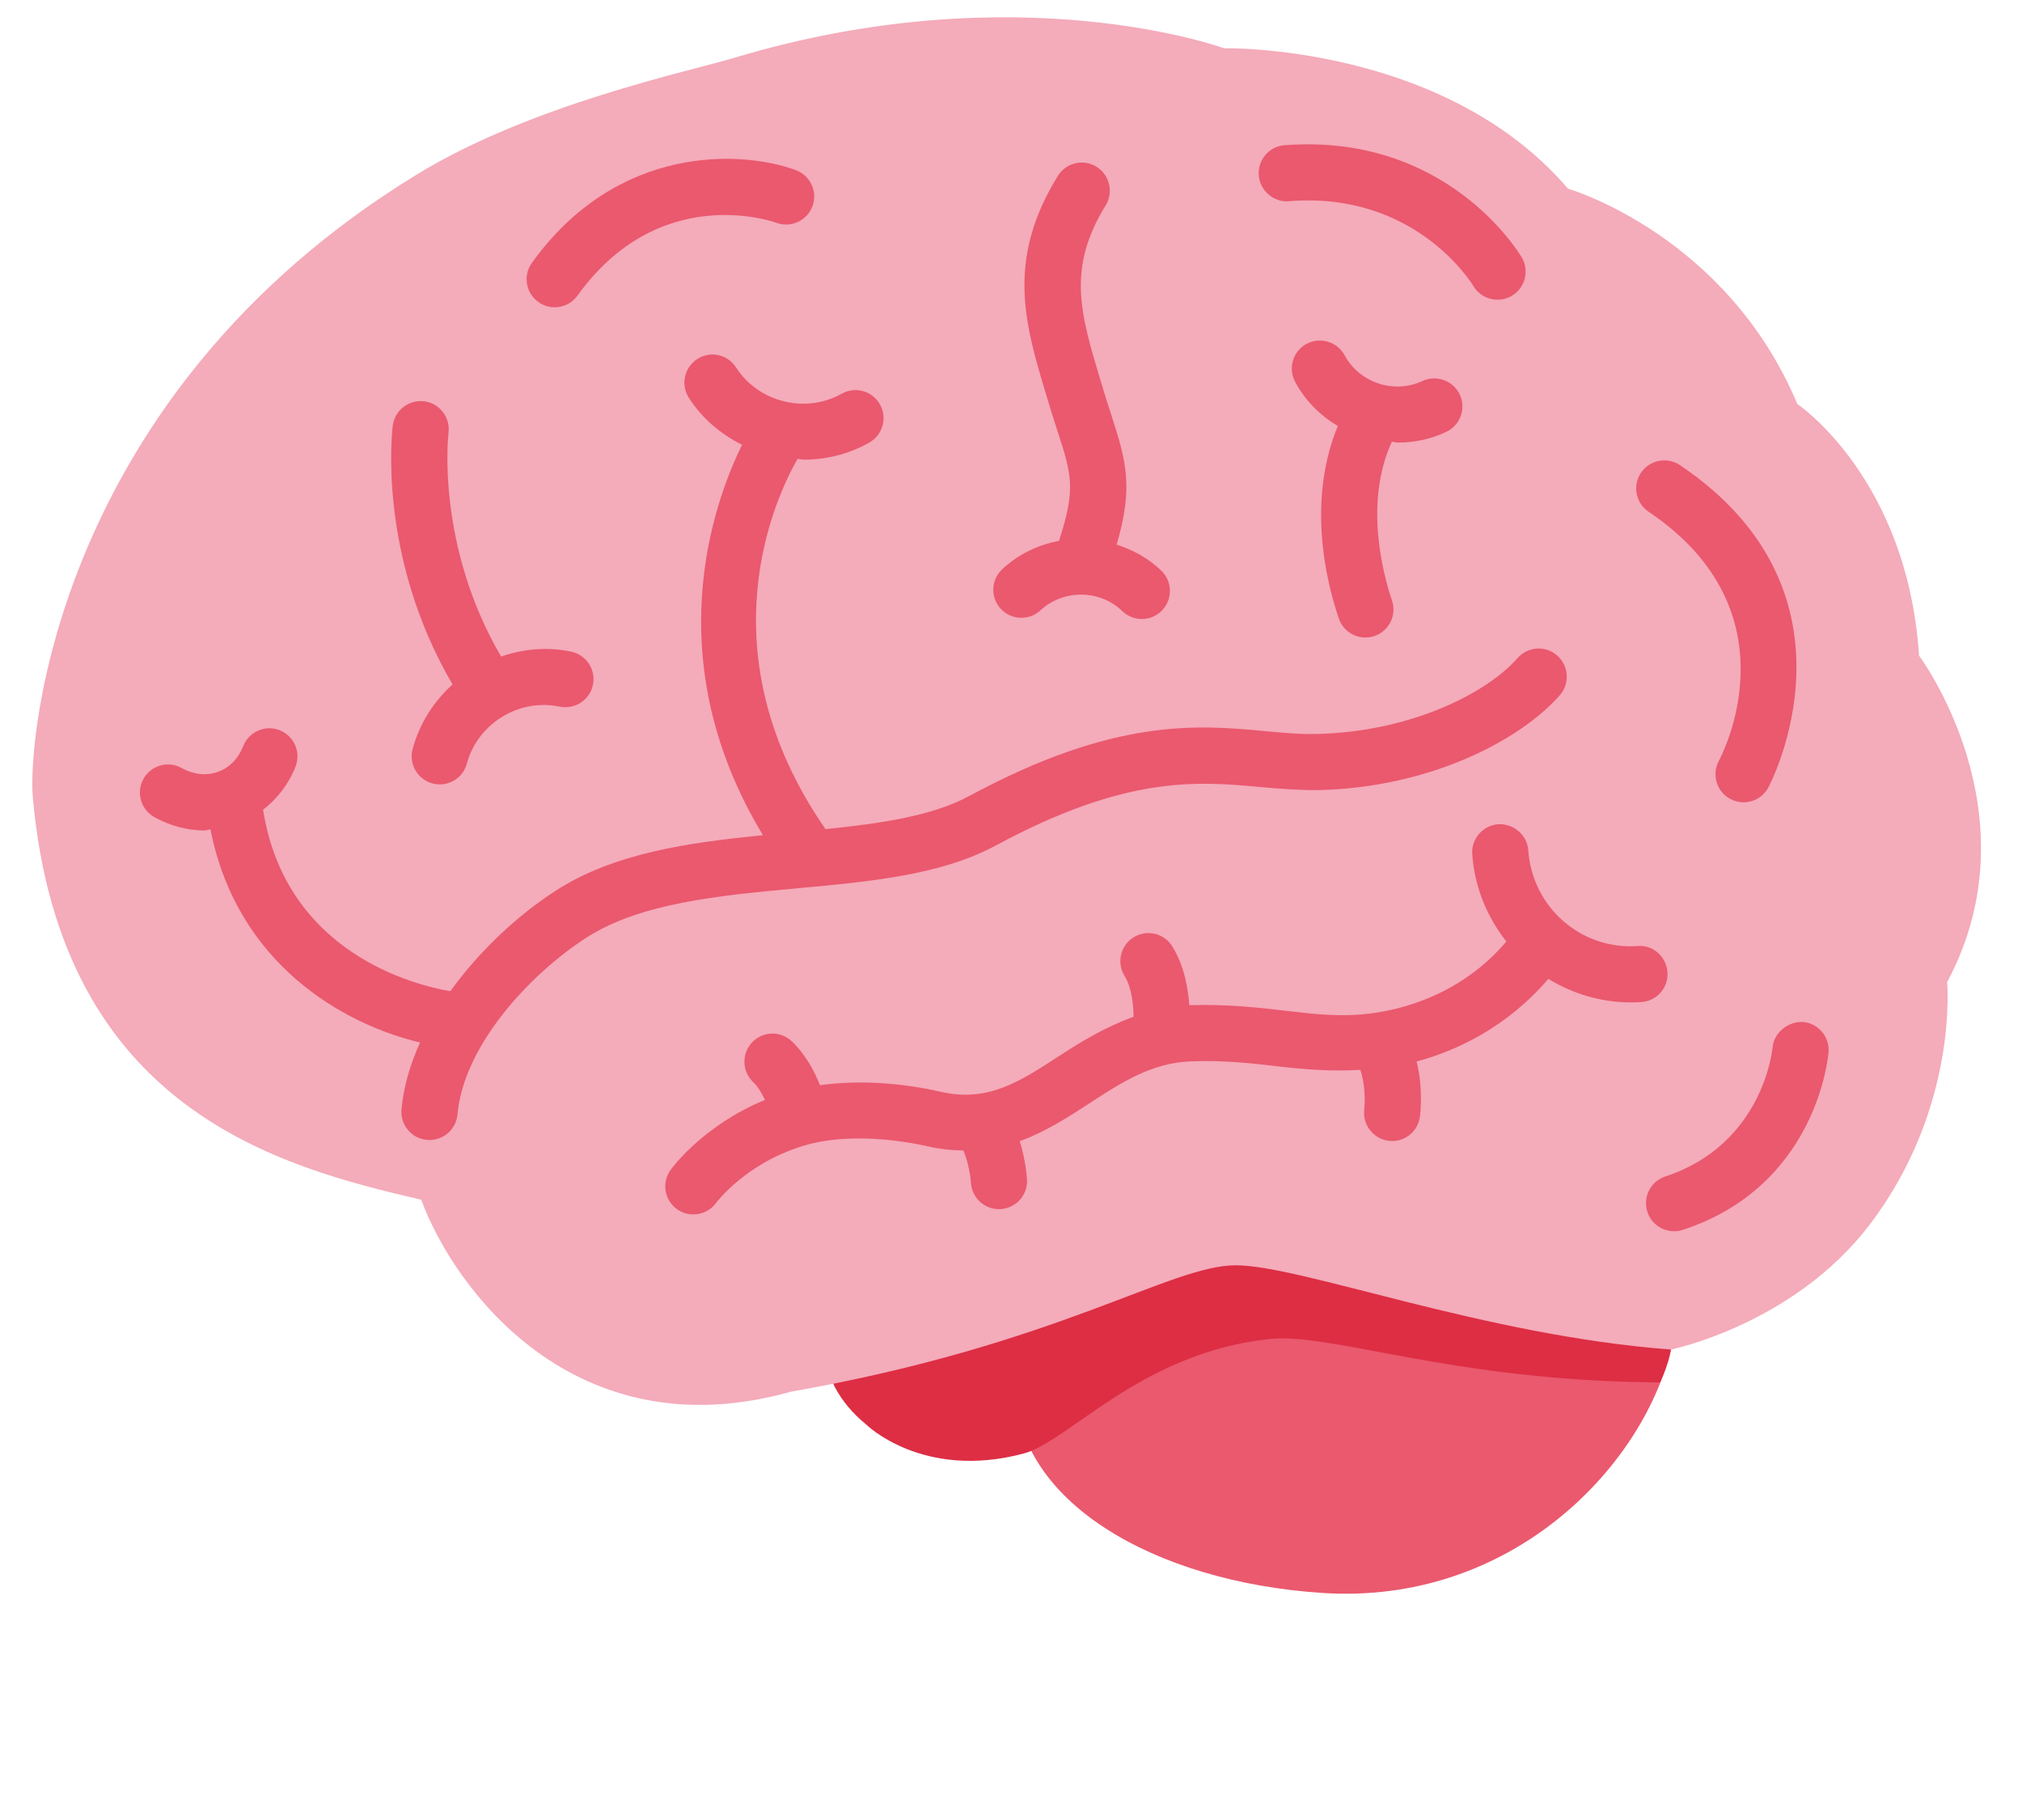 <svg width="100" height="90" viewBox="0 0 100 90" fill="none" xmlns="http://www.w3.org/2000/svg">
<path d="M83.044 64.075C83.053 64.861 82.85 65.889 82.639 66.736C81.164 72.694 74.614 79.38 65.394 78.772C57.039 78.222 50.233 74.211 50.233 68.586C50.233 62.961 57.022 58.4 65.394 58.4C73.767 58.4 82.992 58.45 83.044 64.075Z" fill="#EA596E"/>
<path d="M65.394 59.344C60.897 59.344 50.633 60.589 48.278 60.589C44.117 60.589 40.742 63.2 40.742 66.422C40.742 67.972 41.536 69.372 42.808 70.417C42.808 70.417 45.603 73.219 50.636 71.875C52.839 71.286 56.422 66.914 62.731 66.219C65.872 65.872 71.758 68.303 82.103 68.361C82.547 67.406 82.639 66.742 82.639 66.742C82.639 61.111 73.767 59.344 65.394 59.344Z" fill="#DD2E44"/>
<path d="M82.639 66.736C82.639 66.736 88.706 65.506 92.478 60.544C96.875 54.758 96.297 48.567 96.297 48.567C100.753 40.233 94.908 32.419 94.908 32.419C94.328 23.622 88.889 19.978 88.889 19.978C85.358 11.586 77.547 9.331 77.547 9.331C71.414 2.156 60.533 2.386 60.533 2.386C60.533 2.386 50.339 -1.35 36.344 2.85C34.031 3.544 26.275 5.164 20.603 8.636C2.725 19.581 1.372 36.647 1.622 39.422C3.008 54.931 13.889 57.708 20.833 59.328C22.453 63.725 28.414 71.828 39.119 68.819C52.314 66.506 57.869 62.569 61.111 62.569C64.353 62.569 73.381 66.042 82.639 66.736Z" fill="#F4ABBA"/>
<path d="M49.269 41.8C55.736 38.314 59.242 38.639 62.336 38.919C63.319 39.008 64.25 39.078 65.192 39.072C70.703 38.947 75.167 36.625 77.142 34.378C77.647 33.8 77.589 32.925 77.014 32.417C76.442 31.911 75.567 31.964 75.053 32.542C73.531 34.275 69.778 36.189 65.128 36.294C64.294 36.319 63.458 36.236 62.592 36.156C59.272 35.847 55.15 35.469 47.95 39.356C46.103 40.353 43.569 40.722 40.825 41C34.722 32.192 38.394 24.52 39.444 22.692C39.547 22.697 39.647 22.731 39.753 22.731C40.864 22.731 41.981 22.458 42.992 21.886C43.658 21.508 43.894 20.661 43.517 19.994C43.139 19.328 42.292 19.092 41.625 19.47C39.847 20.475 37.508 19.895 36.403 18.172C35.989 17.525 35.131 17.336 34.486 17.753C33.842 18.167 33.653 19.025 34.067 19.669C34.725 20.7 35.653 21.475 36.7 21.994C35.253 24.933 32.506 32.661 37.733 41.303C34.056 41.664 30.372 42.183 27.489 44.042C25.628 45.242 23.725 46.997 22.272 49.017C20.525 48.717 14.128 47.142 13.011 40.042C13.706 39.503 14.267 38.792 14.614 37.914C14.897 37.2 14.547 36.395 13.833 36.111C13.12 35.828 12.314 36.178 12.031 36.892C11.783 37.517 11.336 37.972 10.77 38.172C10.208 38.372 9.572 38.306 8.983 37.978C8.308 37.603 7.467 37.85 7.094 38.517C6.722 39.186 6.964 40.033 7.633 40.406C8.422 40.844 9.267 41.067 10.106 41.067C10.208 41.067 10.306 41.02 10.408 41.014C11.731 47.717 17.028 50.661 20.775 51.553C20.286 52.631 19.956 53.742 19.856 54.864C19.789 55.625 20.353 56.303 21.117 56.37L21.242 56.375C21.953 56.375 22.561 55.833 22.625 55.108C22.925 51.739 26.139 48.219 28.994 46.372C31.672 44.647 35.592 44.283 39.386 43.931C43.067 43.594 46.544 43.272 49.269 41.8ZM85.008 37.622C84.644 38.294 84.894 39.139 85.564 39.503C85.775 39.62 86.006 39.675 86.231 39.675C86.719 39.675 87.194 39.417 87.447 38.956C87.5 38.861 92.564 29.375 83.083 23C82.45 22.578 81.586 22.742 81.156 23.378C80.728 24.014 80.897 24.878 81.533 25.306C88.878 30.244 85.169 37.322 85.008 37.622ZM27.433 15.194C27.867 15.194 28.292 14.995 28.561 14.617C32.589 9.014 38.167 10.931 38.403 11.02C39.122 11.281 39.914 10.914 40.181 10.197C40.447 9.478 40.081 8.681 39.361 8.414C36.694 7.425 30.536 7.114 26.306 12.997C25.858 13.617 26 14.486 26.622 14.933C26.869 15.111 27.153 15.194 27.433 15.194ZM63.744 9.95C69.925 9.447 72.736 13.928 72.864 14.139C73.125 14.578 73.586 14.822 74.061 14.822C74.3 14.822 74.544 14.761 74.764 14.631C75.425 14.242 75.647 13.392 75.261 12.731C75.111 12.478 71.539 6.569 63.528 7.181C62.764 7.239 62.194 7.908 62.253 8.675C62.314 9.439 63.006 10.02 63.744 9.95ZM89.161 50.536C88.478 50.497 87.725 51.039 87.664 51.806C87.658 51.856 87.217 56.581 82.358 58.178C81.631 58.417 81.233 59.2 81.475 59.931C81.664 60.514 82.211 60.886 82.794 60.886C82.939 60.886 83.083 60.864 83.228 60.817C89.817 58.656 90.411 52.306 90.433 52.036C90.492 51.27 89.925 50.597 89.161 50.536Z" fill="#EA596E"/>
<path d="M20.408 37.039C20.208 37.781 20.647 38.542 21.389 38.742C21.508 38.775 21.631 38.789 21.75 38.789C22.364 38.789 22.922 38.381 23.089 37.761C23.617 35.786 25.664 34.519 27.678 34.944C28.431 35.097 29.164 34.622 29.322 33.869C29.481 33.119 29 32.383 28.247 32.225C27.064 31.975 25.875 32.092 24.781 32.464C21.542 26.925 22.172 21.464 22.181 21.406C22.281 20.647 21.747 19.95 20.989 19.844C20.233 19.753 19.533 20.272 19.428 21.031C19.392 21.3 18.65 27.464 22.381 33.847C21.453 34.683 20.747 35.775 20.408 37.039ZM51.461 30.178C52.592 29.131 54.406 29.15 55.503 30.219C55.775 30.481 56.122 30.611 56.472 30.611C56.836 30.611 57.197 30.469 57.467 30.189C58 29.639 57.989 28.758 57.439 28.225C56.8 27.606 56.036 27.192 55.225 26.933C56.047 24.111 55.722 22.858 54.958 20.511C54.825 20.103 54.678 19.647 54.522 19.128L54.439 18.85C53.428 15.494 52.758 13.281 54.681 10.156C55.083 9.503 54.878 8.647 54.225 8.244C53.583 7.844 52.719 8.042 52.314 8.7C49.736 12.889 50.683 16.025 51.781 19.656L51.864 19.933C52.028 20.472 52.178 20.944 52.317 21.369C53.003 23.483 53.211 24.192 52.372 26.747C51.347 26.939 50.367 27.403 49.567 28.147C49.006 28.669 48.975 29.55 49.497 30.111C50.022 30.672 50.903 30.7 51.461 30.178ZM69.142 21.886C69.95 21.886 70.767 21.717 71.528 21.356C72.222 21.028 72.519 20.2 72.192 19.506C71.867 18.811 71.028 18.522 70.344 18.842C68.95 19.497 67.231 18.928 66.5 17.572C66.136 16.894 65.289 16.647 64.619 17.003C63.944 17.364 63.689 18.208 64.053 18.883C64.553 19.817 65.297 20.553 66.164 21.064C64.672 24.689 65.519 28.539 66.211 30.581C66.406 31.161 66.947 31.525 67.528 31.525C67.675 31.525 67.822 31.503 67.972 31.453C68.7 31.208 69.089 30.419 68.842 29.694C68.375 28.311 67.469 24.817 68.836 21.844C68.942 21.85 69.039 21.886 69.142 21.886ZM82.467 48.078C82.414 47.314 81.753 46.711 80.992 46.781C78.175 46.981 75.775 44.844 75.583 42.05C75.528 41.286 74.847 40.717 74.103 40.758C73.339 40.811 72.761 41.475 72.811 42.239C72.925 43.878 73.55 45.356 74.5 46.558C72.267 49.186 69.342 49.933 67.711 50.125C66.269 50.297 65.008 50.15 63.55 49.978C62.214 49.825 60.703 49.65 58.833 49.706L58.819 49.708C58.764 48.914 58.575 47.756 57.972 46.792C57.567 46.144 56.708 45.947 56.058 46.353C55.411 46.758 55.211 47.617 55.62 48.267C55.992 48.864 56.061 49.817 56.061 50.281C54.661 50.783 53.45 51.522 52.356 52.236C50.4 53.508 48.858 54.514 46.539 53.992C44.439 53.511 42.336 53.414 40.553 53.664C40.275 52.967 39.836 52.133 39.158 51.492C38.6 50.964 37.722 50.986 37.194 51.547C36.669 52.103 36.692 52.983 37.25 53.511C37.489 53.736 37.678 54.064 37.831 54.392C34.767 55.653 33.231 57.761 33.158 57.864C32.714 58.486 32.861 59.344 33.478 59.792C33.722 59.967 34.006 60.053 34.289 60.053C34.719 60.053 35.144 59.856 35.417 59.483C35.431 59.461 36.956 57.419 39.964 56.594C41.52 56.167 43.75 56.203 45.925 56.697C46.533 56.836 47.097 56.883 47.645 56.892C47.903 57.497 48.003 58.217 48.017 58.483C48.061 59.222 48.672 59.794 49.403 59.794L49.478 59.792C50.242 59.75 50.828 59.103 50.792 58.339C50.783 58.2 50.728 57.378 50.431 56.433C51.711 55.969 52.825 55.244 53.872 54.564C55.461 53.528 56.964 52.547 58.928 52.483C60.572 52.425 61.928 52.583 63.236 52.736C64.553 52.889 65.847 52.989 67.275 52.906C67.528 53.608 67.508 54.547 67.469 54.861C67.378 55.619 67.914 56.314 68.675 56.414C68.733 56.422 68.792 56.425 68.85 56.425C69.536 56.425 70.133 55.917 70.225 55.217C70.247 55.044 70.389 53.794 70.061 52.492C72.056 51.956 74.528 50.792 76.575 48.406C77.772 49.139 79.169 49.569 80.656 49.569C80.828 49.569 81.003 49.564 81.175 49.553C81.939 49.503 82.517 48.844 82.467 48.078Z" fill="#EA596E"/>
</svg>
